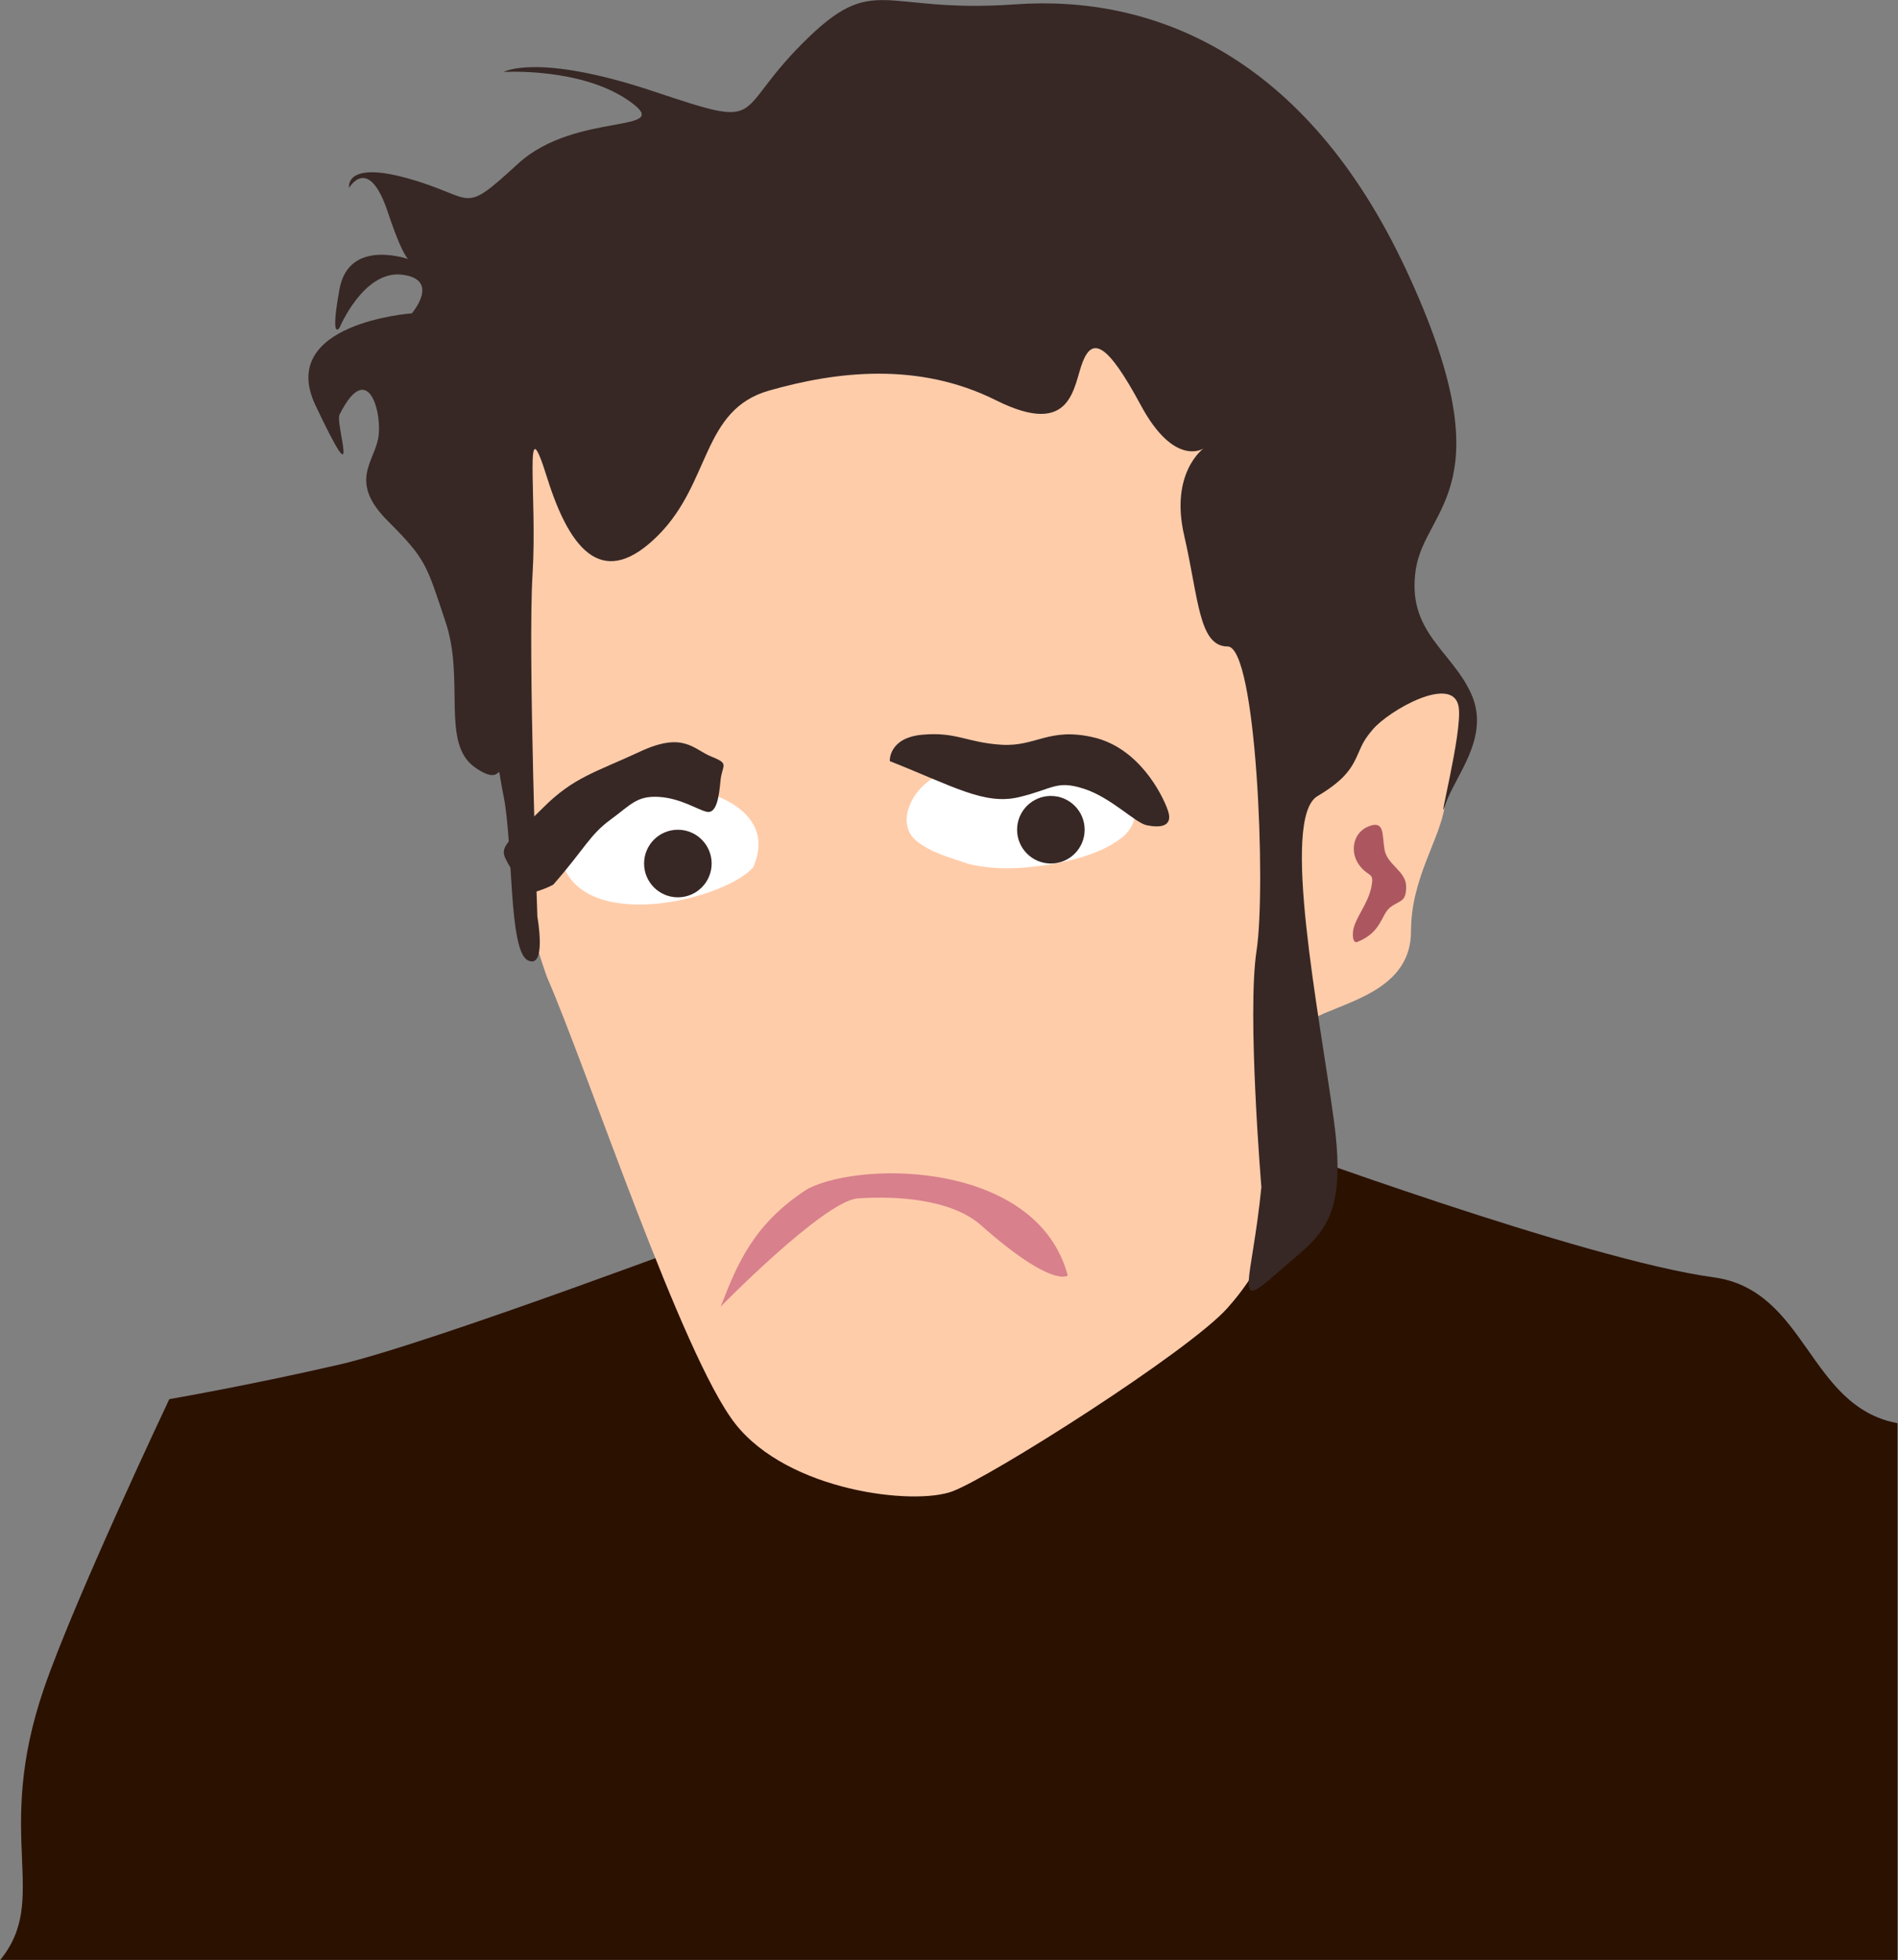 <?xml version="1.0" encoding="UTF-8" standalone="no"?>
<!-- Created with Inkscape (http://www.inkscape.org/) -->

<svg
   xmlns:dc="http://purl.org/dc/elements/1.1/"
   xmlns:cc="http://creativecommons.org/ns#"
   xmlns:rdf="http://www.w3.org/1999/02/22-rdf-syntax-ns#"
   xmlns:svg="http://www.w3.org/2000/svg"
   xmlns="http://www.w3.org/2000/svg"
   xmlns:sodipodi="http://sodipodi.sourceforge.net/DTD/sodipodi-0.dtd"
   xmlns:inkscape="http://www.inkscape.org/namespaces/inkscape"
   preserveAspectRatio="xMinYMin meet"
   viewBox="0 0 1000 1032.335"
   width="1000"
   height="1032.335"
   id="svg5070"
   version="1.1"
   inkscape:version="0.48.3.1 r9886"
   sodipodi:docname="face-right1.svg">
  <rect x="0" y="0" width="1000" height="1032.335" fill="#808080" stroke="none"/>
  <defs
     id="defs5072" />
  <sodipodi:namedview
     id="base"
     pagecolor="#ffffff"
     bordercolor="#666666"
     borderopacity="1.0"
     inkscape:pageopacity="0.0"
     inkscape:pageshadow="2"
     inkscape:zoom="0.35"
     inkscape:cx="493.72232"
     inkscape:cy="523.86"
     inkscape:document-units="px"
     inkscape:current-layer="capa1"
     showgrid="false"
     fit-margin-top="0"
     fit-margin-left="0"
     fit-margin-right="0"
     fit-margin-bottom="0"
     inkscape:window-width="1364"
     inkscape:window-height="766"
     inkscape:window-x="0"
     inkscape:window-y="0"
     inkscape:window-maximized="0" />
  <g
     inkscape:label="Capa 1"
     inkscape:groupmode="layer"
     id="capa1"
     transform="translate(89.998,469.223)">
    <g
       id="g3875"
       transform="matrix(3.623,0,0,3.623,5638.407,-5226.366)">
      <path
         id="path5361-2-3-1"
         transform="translate(0,452.362)"
         d="m -1397.062,1026.719 -77.281,12.625 c 0,0 -44.274,16.688 -57.406,19.719 -13.132,3.03 -24.75,5.031 -24.75,5.031 0,0 -13.642,28.805 -18.188,41.937 -7.523,21.808 1.047,30.677 -6.531,39.75 l 276.031,0 0,-78.187 c -13.049,-2.458 -13.13,-19.374 -26.781,-21.219 -18.688,-2.525 -65.094,-19.656 -65.094,-19.656 z"
         style="fill:#2b1100;fill-opacity:1;stroke:none"
         inkscape:connector-curvature="0" />
      <path
         sodipodi:nodetypes="csssssssssssssc"
         inkscape:connector-curvature="0"
         id="path4580-8-3-8"
         d="m -1501.571,1455.107 c 5.966,13.687 19.653,55.1 27.374,64.926 7.721,9.827 25.971,11.932 31.586,9.827 5.615,-2.106 34.394,-20.355 40.009,-26.672 5.615,-6.317 8.423,-13.336 10.529,-26.672 2.106,-13.336 -1.404,-14.038 3.51,-16.144 4.913,-2.106 12.634,-4.212 12.634,-11.932 0,-7.721 4.211,-13.336 4.913,-18.25 0.702,-4.913 6.317,-17.548 -2.106,-16.846 -8.423,0.702 -14.038,17.548 -16.144,13.336 -2.106,-4.212 -3.51,-63.873 -14.74,-70.893 -11.23,-7.019 -51.239,-23.865 -70.893,-10.529 -19.653,13.336 -32.989,36.499 -31.586,44.922 1.404,8.423 3.51,35.797 1.404,42.816 -2.106,7.019 3.51,22.11 3.51,22.11 z"
         style="fill:#ffccaa;fill-opacity:1;stroke:none" />
      <path
         inkscape:connector-curvature="0"
         id="path4607-1-6-0"
         d="m -1418.236,1435.012 c 1.588,-1.1 2.74,-3.208 1.916,-5.115 -1.183,-2.768 -4.189,-4.207 -7.008,-4.712 -5.751,-1.322 -11.839,-2.553 -17.665,-0.932 -3.261,0.852 -6.702,2.696 -7.9,6.052 -0.681,1.63 -0.496,3.716 0.933,4.892 2.208,1.862 5.11,2.55 7.783,3.469 4.237,1.013 8.681,0.618 12.925,-0.154 3.154,-0.66 6.386,-1.563 9.016,-3.5 z"
         style="fill:#ffffff;stroke:none" />
      <path
         sodipodi:nodetypes="csssssssssssscssscscscscccsssssscssssssscsssc"
         inkscape:connector-curvature="0"
         id="path4582-0-7-4"
         d="m -1397.689,1485.64 c -1.404,14.038 -4.211,18.25 2.106,12.634 6.317,-5.615 10.529,-7.019 8.423,-22.461 -2.106,-15.442 -7.771,-43.829 -2.369,-47.028 6.668,-3.948 5.001,-6.229 7.896,-9.563 2.684,-3.09 11.849,-8.136 12.634,-3.422 0.609,3.656 -3.334,18.425 -1.93,14.214 1.404,-4.211 6.58,-9.739 3.773,-16.056 -2.808,-6.317 -9.476,-9.037 -8.072,-18.162 1.404,-9.125 13.336,-11.932 -1.404,-43.518 -14.74,-31.586 -37.201,-40.009 -56.855,-38.605 -19.653,1.404 -20.355,-4.913 -30.884,5.615 -10.529,10.529 -4.913,12.634 -21.759,7.019 -16.846,-5.615 -21.759,-2.808 -21.759,-2.808 0,0 11.23,-0.702 18.25,4.212 7.019,4.913 -7.721,1.404 -16.144,9.125 -8.423,7.721 -5.973,4.915 -16.144,2.106 -9.213,-2.545 -8.423,1.404 -8.423,1.404 0,0 2.808,-4.913 5.615,3.51 2.808,8.423 3.51,7.019 3.51,7.019 0,0 -9.125,-3.51 -10.529,4.211 -1.404,7.721 0,5.615 0,5.615 0,0 3.51,-8.423 9.125,-7.721 5.615,0.702 1.404,5.615 1.404,5.615 0,0 -19.653,1.404 -14.038,13.336 6.869,14.502 2.87,2.725 3.51,1.404 4.212,-8.423 6.317,0 5.615,3.51 -0.702,3.51 -4.212,6.317 1.404,11.932 5.615,5.615 5.615,6.317 8.423,14.74 2.808,8.423 -0.702,17.548 4.211,21.057 4.913,3.51 2.808,-2.808 4.212,4.212 1.404,7.019 0.702,22.461 3.51,23.865 2.808,1.404 1.404,-6.317 1.404,-6.317 0,0 -1.404,-38.605 -0.702,-49.835 0.702,-11.23 -1.404,-25.269 2.106,-14.038 3.51,11.23 8.423,16.144 16.144,8.423 7.721,-7.721 6.317,-18.25 16.144,-21.057 9.827,-2.808 21.759,-4.211 32.99,1.404 11.23,5.615 11.23,-2.106 12.634,-5.615 1.404,-3.51 3.51,-2.808 8.423,6.317 4.913,9.125 9.125,6.317 9.125,6.317 0,0 -4.913,3.51 -2.808,12.634 2.106,9.125 2.106,16.144 6.317,16.144 4.212,0 5.615,35.095 4.212,44.22 -1.404,9.125 0.702,34.393 0.702,34.393 z"
         style="fill:#372825;fill-opacity:1;stroke:none" />
      <path
         inkscape:connector-curvature="0"
         id="path4584-3-5-3"
         d="m -1383.826,1450.018 c 3.685,-1.404 3.51,-4.036 4.913,-5.089 1.404,-1.053 2.281,-0.702 2.281,-2.983 0,-2.281 -2.808,-3.159 -3.159,-5.44 -0.351,-2.281 0,-4.212 -2.281,-3.334 -2.281,0.877 -2.808,3.685 -1.404,5.615 1.404,1.93 2.281,0.877 1.755,3.334 -0.526,2.457 -2.457,4.562 -2.632,6.317 -0.175,1.755 0.526,1.579 0.526,1.579 z"
         style="fill:#ac5760;fill-opacity:1;stroke:none" />
      <path
         sodipodi:nodetypes="cccssc"
         inkscape:connector-curvature="0"
         id="path4588-6-1-2"
         d="m -1476.312,1502.994 c 2.362,-6.035 4.707,-12.046 12.701,-17.139 8.293,-4.177 33.392,-3.789 37.766,12.632 0,0 -2.2,1.909 -12.614,-7.312 -4.291,-3.799 -12.273,-4.294 -17.907,-3.906 -4.877,0.336 -19.946,15.726 -19.946,15.726 z"
         style="fill:#d8808c;fill-opacity:1;stroke:none" />
      <path
         sodipodi:nodetypes="cccc"
         inkscape:connector-curvature="0"
         id="path4596-3-9-7"
         d="m -1471.605,1439.16 c 4.13,-9.249 -8.963,-12.684 -15.818,-11.823 -6.167,0.037 -14.783,5.162 -11.481,12.265 4.344,8.732 23.147,4.154 27.299,-0.442 z"
         style="fill:#ffffff;stroke:none" />
      <path
         inkscape:connector-curvature="0"
         id="path4590-6-4-2"
         d="m -1500.662,1441.654 c 4.504,-5.128 5.295,-7.232 8.283,-9.417 2.988,-2.185 3.836,-3.506 6.995,-3.343 3.159,0.163 5.56,1.798 7.003,2.164 1.443,0.367 1.814,-2.099 2.034,-4.476 0.22,-2.377 1.394,-2.462 -1.28,-3.526 -2.674,-1.064 -4.048,-3.718 -10.44,-0.734 -6.392,2.984 -9.645,3.693 -14.117,8.19 -4.472,4.496 -6.371,5.422 -5.446,7.321 0.925,1.9 3.139,5.279 4.676,4.774 1.537,-0.505 2.291,-0.954 2.291,-0.954 z"
         style="fill:#372825;fill-opacity:1;stroke:none" />
      <path
         inkscape:connector-curvature="0"
         id="path4592-1-0-5"
         d="m -1451.727,1423.695 c 9.318,3.704 13.794,6.419 18.772,5.242 4.979,-1.177 5.405,-2.514 9.418,-1.236 4.013,1.278 7.447,4.95 9.173,5.316 1.725,0.365 3.945,0.336 3.079,-2.15 -0.866,-2.486 -4.284,-9.099 -10.798,-10.621 -6.513,-1.522 -8.361,1.389 -13.416,1.068 -5.054,-0.321 -6.574,-1.91 -11.507,-1.455 -4.933,0.455 -4.721,3.837 -4.721,3.837 z"
         style="fill:#372825;fill-opacity:1;stroke:none" />
      <path
         transform="matrix(1.965,0,0,1.965,-3265.081,934.702)"
         d="m 909.643,256.429 c 0,1.381 -1.119,2.5 -2.5,2.5 -1.381,0 -2.5,-1.119 -2.5,-2.5 0,-1.381 1.119,-2.5 2.5,-2.5 1.381,0 2.5,1.119 2.5,2.5 z"
         sodipodi:ry="2.5"
         sodipodi:rx="2.5"
         sodipodi:cy="256.42856"
         sodipodi:cx="907.14288"
         id="path4619-8-6-2"
         style="fill:#372825;fill-opacity:1;fill-rule:nonzero;stroke:none"
         sodipodi:type="arc" />
      <path
         d="m 909.643,256.429 c 0,1.381 -1.119,2.5 -2.5,2.5 -1.381,0 -2.5,-1.119 -2.5,-2.5 0,-1.381 1.119,-2.5 2.5,-2.5 1.381,0 2.5,1.119 2.5,2.5 z"
         sodipodi:ry="2.5"
         sodipodi:rx="2.5"
         sodipodi:cy="256.42856"
         sodipodi:cx="907.14288"
         id="path4619-4-5-0-2"
         style="fill:#372825;fill-opacity:1;fill-rule:nonzero;stroke:none"
         sodipodi:type="arc"
         transform="matrix(1.965,0,0,1.965,-3210.837,929.788)" />
    </g>
  </g>
</svg>
